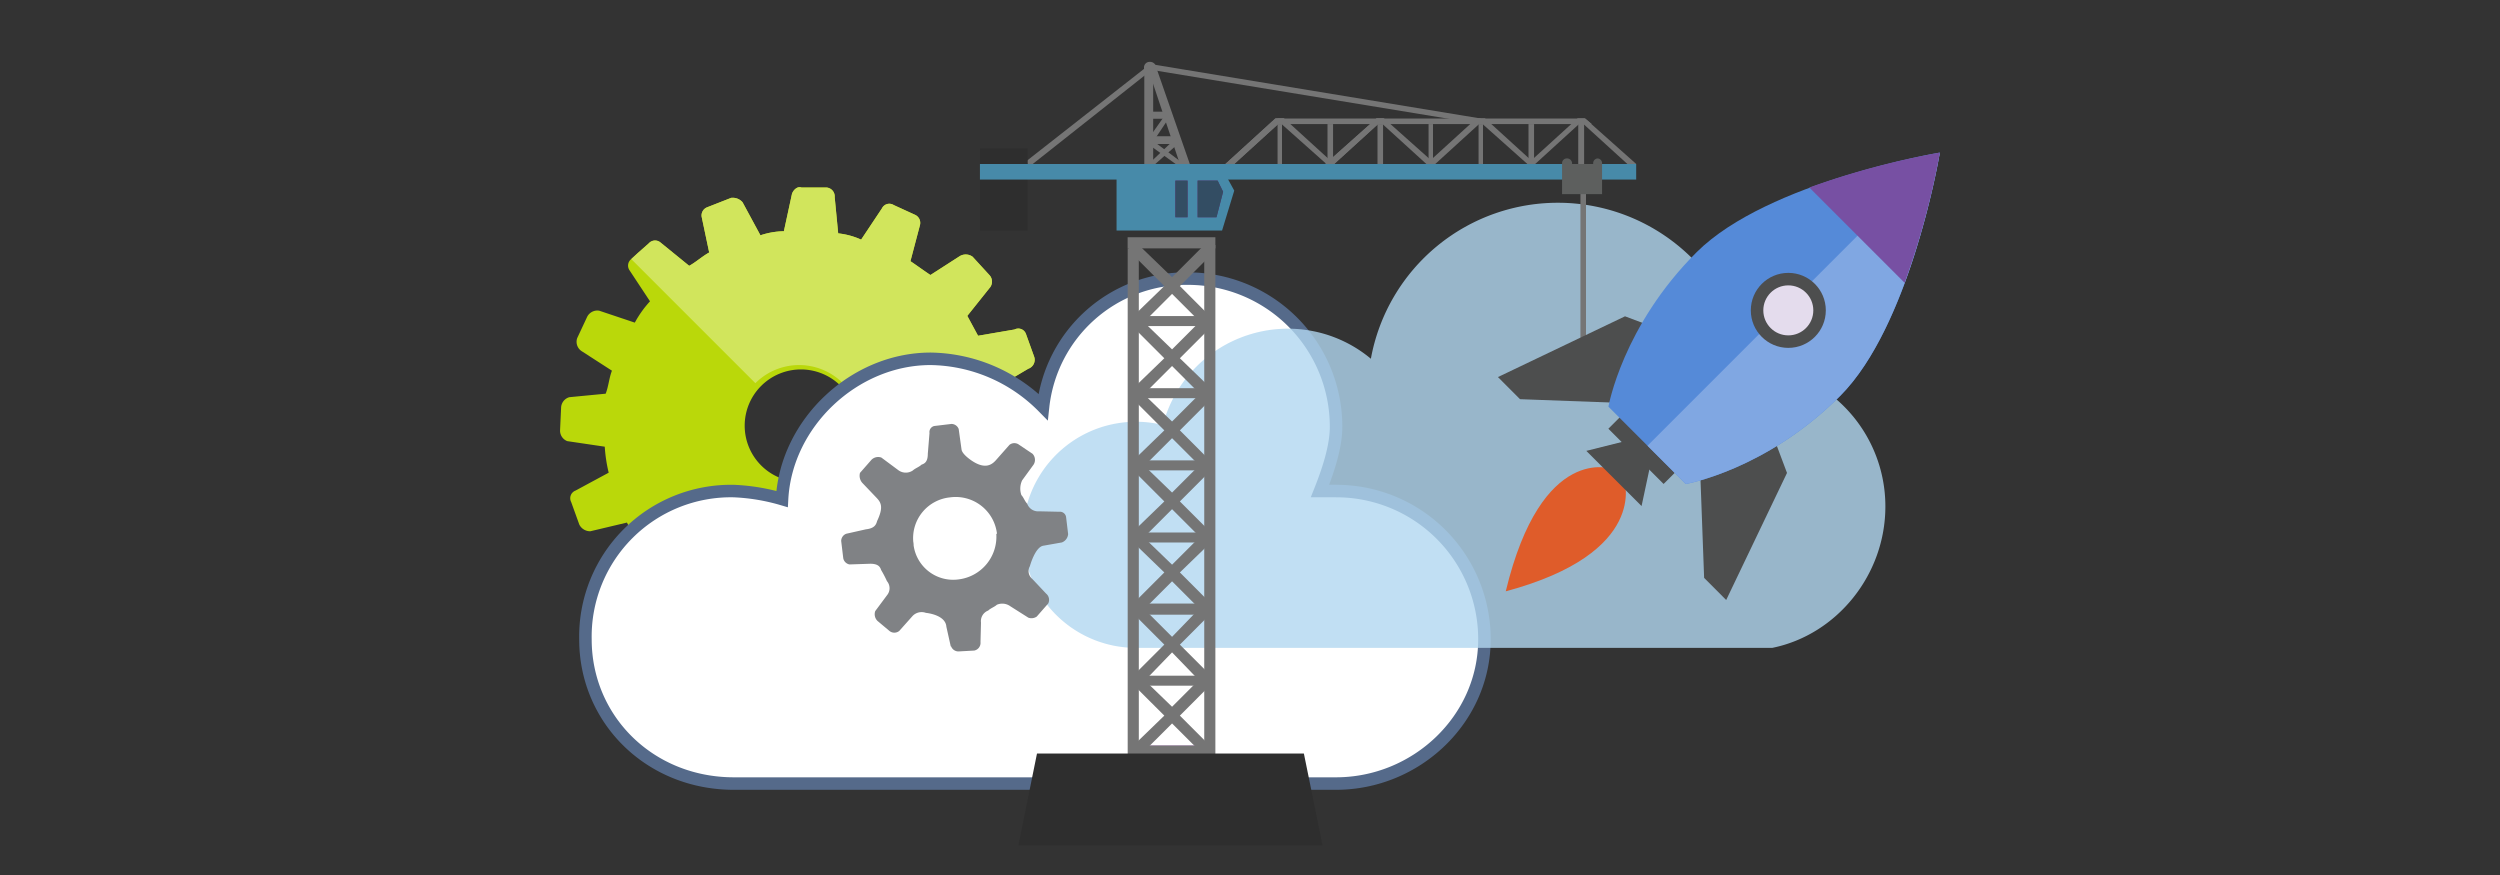 <svg xmlns="http://www.w3.org/2000/svg" id="Layer_1" data-name="Layer 1" viewBox="0 0 400 140"><rect x="0" y="0" width="400" height="140" fill="#333333" stroke="none"/><defs><style>.cls-1{fill:#bad80a}.cls-2{fill:#d1e55c}.cls-3{fill:#fff;stroke:#556a8a;stroke-miterlimit:10;stroke-width:2px}.cls-4{fill:#b2d7f0;opacity:.8}.cls-5{fill:#757575}.cls-6{fill:#682a7a}.cls-7{fill:#2e2e2e}.cls-8{fill:#478aa9}.cls-9{fill:#672a79}.cls-10{fill:#334d63}.cls-11{fill:#5d5f5e}.cls-12{fill:#df5c2a}.cls-13{fill:#4d4e4e}.cls-14{fill:#558ad8}.cls-15{fill:#80a7e2}.cls-16{fill:#7750a3}.cls-17{fill:#e4dced}.cls-18{fill:#808285}</style></defs><title>vs-hub-docs-features-devops</title><g><g><path d="M165.81,66.93l-5.73-1.09a22.94,22.94,0,0,0-.44-3.95L164.52,59a1.51,1.51,0,0,0,.92-2l-1.29-3.58a1.3,1.3,0,0,0-1.83-.7l-5.83,1-1.72-3.18,3.51-4.4a1.55,1.55,0,0,0,.09-2.06l-2.75-3a1.86,1.86,0,0,0-2.07-.09L148.87,44c-1-.66-2.2-1.54-3.2-2.21l1.51-5.72a1.42,1.42,0,0,0-.75-1.69L143,32.81a1.31,1.31,0,0,0-1.89.53l-3.33,5a11.89,11.89,0,0,0-3.67-1l-.56-5.81A1.42,1.42,0,0,0,132.15,30l-3.93,0c-.62-.23-1.27.36-1.5,1L125.42,37a12.23,12.23,0,0,0-3.75.65l-2.86-5.29a2.09,2.09,0,0,0-1.83-.7l-3.8,1.49a1.4,1.4,0,0,0-.9,1.61l1.19,5.64c-1.06.57-2.13,1.55-3.2,2.13l-4.59-3.73a1.34,1.34,0,0,0-1.86.12L102,40.53l-1,.92,0,0a1.33,1.33,0,0,0-.26,1.82L104,48.21a17,17,0,0,0-2.43,3.41l-5.7-1.91a1.83,1.83,0,0,0-1.91.95l-1.61,3.44a1.79,1.79,0,0,0,.74,2.1l4.82,3.11c-.47,1.22-.53,2.46-1,3.68l-5.81.56a1.81,1.81,0,0,0-1.32,1.6l-.17,3.71a1.8,1.8,0,0,0,1.15,1.72l6,.89a23.89,23.89,0,0,0,.63,4.16l-5.3,2.86a1.31,1.31,0,0,0-.7,1.84l1.29,3.58A1.93,1.93,0,0,0,94.46,85l5.85-1.39L102,86.8,98.3,91.38a2,2,0,0,0,.12,1.87l2.76,3a1.56,1.56,0,0,0,1.84.3l4.92-3.3c1,.67,2.2,1.55,3.2,2.21l-1.5,5.73a1.38,1.38,0,0,0,.75,1.68l3.63,1.83a1.78,1.78,0,0,0,1.89-.54L119,99.35c1.24.06,2.46.53,3.7.58l.34,6a1.8,1.8,0,0,0,1.59,1.31l3.92.39a2.49,2.49,0,0,0,1.51-1.37l1.1-5.74c1.45-.14,2.71-.51,4.16-.64L138,105a1.42,1.42,0,0,0,1.84.7l3.56-1.29a1.69,1.69,0,0,0,1.12-1.81l-1.19-5.63a14.47,14.47,0,0,0,3.2-2.13l4.59,3.73a1.39,1.39,0,0,0,2.07.09l2.57-2.35.23-.21a1.46,1.46,0,0,0,.51-1,1.42,1.42,0,0,0-.42-1l-3.29-4.92a10.17,10.17,0,0,0,2.43-3.4l5.71,1.91a1.41,1.41,0,0,0,1.68-.75l1.83-3.64a2.09,2.09,0,0,0-.54-1.89l-5-3.32a10.39,10.39,0,0,0,.78-3.49l6-.76c.63-.18,1.28-.77,1.3-1.19l.19-4.12A1.41,1.41,0,0,0,165.81,66.93ZM128.15,77.11a9,9,0,1,1,9-9A9,9,0,0,1,128.15,77.11Z" class="cls-1"/><path d="M165.81,66.93l-5.73-1.09a22.94,22.94,0,0,0-.44-3.95L164.52,59a1.51,1.51,0,0,0,.92-2l-1.29-3.58a1.3,1.3,0,0,0-1.83-.7l-5.83,1-1.72-3.18,3.51-4.4a1.55,1.55,0,0,0,.09-2.06l-2.75-3a1.86,1.86,0,0,0-2.07-.09L148.87,44c-1-.66-2.2-1.54-3.2-2.21l1.51-5.72a1.42,1.42,0,0,0-.75-1.69L143,32.81a1.31,1.31,0,0,0-1.89.53l-3.33,5a11.89,11.89,0,0,0-3.67-1l-.56-5.81A1.42,1.42,0,0,0,132.15,30l-3.93,0c-.62-.23-1.27.36-1.5,1L125.42,37a12.23,12.23,0,0,0-3.75.65l-2.86-5.29a2.09,2.09,0,0,0-1.83-.7l-3.8,1.49a1.4,1.4,0,0,0-.9,1.61l1.19,5.64c-1.06.57-2.13,1.55-3.2,2.13l-4.59-3.73a1.34,1.34,0,0,0-1.86.12L102,40.53l-1,.92,0,0,19.86,19.86a9.89,9.89,0,1,1,14,14l20.95,20.95.23-.21a1.46,1.46,0,0,0,.51-1,1.42,1.42,0,0,0-.42-1l-3.29-4.92a10.17,10.17,0,0,0,2.43-3.4l5.71,1.91a1.41,1.41,0,0,0,1.68-.75l1.83-3.64a2.09,2.09,0,0,0-.54-1.89l-5-3.32a10.39,10.39,0,0,0,.78-3.49l6-.76c.63-.18,1.28-.77,1.3-1.19l.19-4.12A1.41,1.41,0,0,0,165.81,66.93Z" class="cls-2"/></g><path d="M213.77,78.56H211.2c1.28-3.21,2.57-7.05,2.57-10.26A23.69,23.69,0,0,0,190,44.58,23,23,0,0,0,166.89,65.1a25.78,25.78,0,0,0-18-7.69c-12.2,0-23.11,10.26-23.76,22.44a32.12,32.12,0,0,0-7.7-1.28,23.29,23.29,0,0,0-23.76,23.72c0,12.82,10.27,23.08,23.76,23.08h96.32c12.84,0,23.76-10.26,23.76-23.08a23.69,23.69,0,0,0-23.76-23.72" class="cls-3"/><path d="M279.34,58.4a30.41,30.41,0,0,0-60-1A20.7,20.7,0,0,0,186.06,68a18.09,18.09,0,1,0-4.3,35.66h101.8c10.33-2.1,18.1-11.68,18.1-22.62A22.61,22.61,0,0,0,279.34,58.4Z" class="cls-4"/><polygon points="164.79 26.59 164.08 25.89 183.8 10.43 184.33 11.14 164.79 26.59" class="cls-5"/><rect width="1.78" height="81.34" x="180.43" y="39.74" class="cls-5"/><rect width="1.78" height="81.87" x="192.68" y="39.2" class="cls-5"/><rect width="11.9" height="1.6" x="182.2" y="85.2" class="cls-5"/><rect width="10.84" height="1.78" x="182.2" y="96.57" class="cls-5"/><polygon points="180.6 98.16 182.38 98.16 187.53 93.01 192.68 98.16 194.1 98.16 194.1 96.92 188.78 91.59 194.1 86.44 194.1 85.2 192.68 85.2 187.53 90.35 182.2 85.2 180.6 85.2 180.6 86.09 186.29 91.59 180.6 97.28 180.6 98.16" class="cls-5"/><rect width="10.84" height="1.6" x="182.2" y="73.66" class="cls-5"/><polygon points="180.6 86.62 182.38 86.62 187.53 81.47 192.68 86.62 194.1 86.62 194.1 85.55 188.78 80.23 194.1 74.9 194.1 73.66 192.68 73.66 187.53 78.81 182.2 73.66 180.6 73.66 180.6 74.54 186.29 80.23 180.6 85.73 180.6 86.62" class="cls-5"/><polygon points="180.6 75.25 182.38 75.25 187.53 70.11 192.68 75.25 194.1 75.25 194.1 74.19 188.78 68.86 194.1 63.53 194.1 62.29 192.68 62.29 187.53 67.44 182.2 62.29 180.6 62.29 180.6 63.18 186.29 68.86 180.6 74.37 180.6 75.25" class="cls-5"/><rect width="10.84" height="1.6" x="182.2" y="62.11" class="cls-5"/><polygon points="180.6 63.71 182.38 63.71 187.53 58.56 192.68 63.71 194.1 63.71 194.1 62.47 188.78 57.32 194.1 51.99 194.1 50.75 192.68 50.75 187.53 55.9 182.2 50.75 180.6 50.75 180.6 51.63 186.29 57.32 180.6 62.82 180.6 63.71" class="cls-5"/><rect width="10.84" height="1.6" x="182.2" y="50.57" class="cls-5"/><rect width="14.04" height="1.78" x="180.42" y="37.96" class="cls-5"/><polygon points="180.6 52.17 182.38 52.17 187.53 47.02 192.68 52.17 194.1 52.17 194.1 51.1 188.78 45.77 194.1 40.45 194.1 39.2 192.68 39.2 187.53 44.35 182.2 39.2 180.6 39.2 180.6 40.09 186.29 45.77 180.6 51.28 180.6 52.17" class="cls-5"/><rect width="10.84" height="1.6" x="182.2" y="108.11" class="cls-5"/><polygon points="180.6 109.71 182.38 109.71 187.53 104.38 192.68 109.71 194.1 109.71 194.1 108.47 188.78 103.14 194.1 97.81 194.1 96.57 192.68 96.57 187.53 101.89 182.2 96.57 180.6 96.57 180.6 97.45 186.29 103.14 180.6 108.82 180.6 109.71" class="cls-5"/><rect width="10.84" height="1.78" x="182.2" y="119.3" class="cls-6"/><rect width="10.84" height="1.78" x="182.2" y="119.3" class="cls-5"/><polygon points="180.6 120.89 182.38 120.89 187.53 115.75 192.68 120.89 194.1 120.89 194.1 119.83 188.78 114.5 194.1 109.17 194.1 107.93 192.68 107.93 187.53 113.08 182.2 107.93 180.6 107.93 180.6 108.82 186.29 114.5 180.6 120.01 180.6 120.89" class="cls-5"/><rect width="7.64" height="13.14" x="156.79" y="23.75" class="cls-7"/><polygon points="236.92 19.85 183.98 11.14 184.16 10.26 236.92 18.96 236.92 19.85" class="cls-5"/><rect width="1.42" height="15.81" x="183.09" y="10.79" class="cls-5"/><polygon points="183.62 10.79 184.87 10.43 190.37 26.24 188.78 26.24 183.62 10.79" class="cls-5"/><rect width="3.55" height="1.24" x="184.16" y="21.8" class="cls-5"/><rect width="2.31" height="1.07" x="184.16" y="17.89" class="cls-5"/><rect width="2.31" height="1.07" x="184.16" y="17.89" class="cls-5"/><path d="M188.77,26.59h-.18l-4.44-3.2a.33.33,0,0,1,0-.53c.18-.18.35-.36.53-.18l4.26,3.2c.18.18.36.35.18.53,0,.18-.18.18-.36.18" class="cls-5"/><path d="M184.51,22.33c-.18,0-.18,0-.36-.18-.18,0-.18-.36,0-.53l2-2.84a.65.65,0,0,1,.53-.18.65.65,0,0,1,.18.53l-2,3a.62.62,0,0,0-.35.18" class="cls-5"/><path d="M184.51,26.59c-.18,0-.36,0-.36-.18-.18,0-.18-.35,0-.53l3.38-3.2a.33.33,0,0,1,.53,0,.54.54,0,0,1,0,.71l-3.38,3a.17.17,0,0,1-.18.18" class="cls-5"/><polygon points="195.53 26.95 178.65 26.95 178.65 36.89 195.53 36.89 197.48 30.5 195.53 26.95" class="cls-8"/><rect width="1.95" height="5.86" x="188.06" y="28.9" class="cls-9"/><rect width="1.95" height="5.86" x="188.06" y="28.9" class="cls-10"/><polygon points="194.82 28.9 191.62 28.9 191.62 34.76 194.64 34.76 195.7 30.68 194.82 28.9" class="cls-9"/><polygon points="194.82 28.9 191.62 28.9 191.62 34.76 194.64 34.76 195.7 30.68 194.82 28.9" class="cls-10"/><polygon points="204.41 18.96 253.62 18.96 254.69 19.85 204.41 19.85 204.41 18.96" class="cls-5"/><polygon points="197.48 26.24 196.06 26.24 204.05 18.96 205.48 18.96 197.48 26.24" class="cls-5"/><polygon points="197.48 26.24 196.06 26.24 204.05 18.96 205.48 18.96 197.48 26.24" class="cls-5"/><rect width="105" height="2.49" x="156.79" y="26.24" class="cls-8"/><polygon points="260.38 26.24 261.8 26.24 253.62 18.96 252.38 18.96 260.38 26.24" class="cls-5"/><g><polygon points="213.47 26.24 212.05 26.24 220.22 18.96 221.47 18.96 213.47 26.24" class="cls-5"/><g><polygon points="212.23 26.24 213.47 26.24 205.48 18.96 204.05 18.96 212.23 26.24" class="cls-5"/><rect width=".89" height="6.39" x="212.4" y="19.85" class="cls-5"/><rect width=".71" height="6.39" x="204.41" y="19.85" class="cls-5"/><polygon points="213.47 26.24 212.05 26.24 220.22 18.96 221.47 18.96 213.47 26.24" class="cls-5"/><polygon points="228.22 26.24 229.64 26.24 221.47 18.96 220.22 18.96 228.22 26.24" class="cls-5"/><rect width=".71" height="6.39" x="228.57" y="19.85" class="cls-5"/><rect width=".89" height="6.39" x="220.4" y="19.85" class="cls-5"/><polygon points="229.64 26.24 228.22 26.24 236.21 18.96 237.63 18.96 229.64 26.24" class="cls-5"/><polygon points="245.63 26.24 244.38 26.24 252.38 18.96 253.62 18.96 245.63 26.24" class="cls-5"/><polygon points="244.38 26.24 245.63 26.24 237.63 18.96 236.21 18.96 244.38 26.24" class="cls-5"/><rect width=".89" height="6.39" x="244.56" y="19.85" class="cls-5"/><rect width=".71" height="6.39" x="236.57" y="19.85" class="cls-5"/><rect width=".89" height="6.39" x="252.56" y="19.85" class="cls-5"/></g></g><rect width=".89" height="6.39" x="252.56" y="19.85" class="cls-5"/><path d="M185,10.79a1,1,0,0,1-1.07.89.89.89,0,1,1,0-1.78,1,1,0,0,1,1.07.89" class="cls-5"/><rect width=".89" height="25.74" x="252.87" y="28.9" class="cls-5"/><path d="M255.62,25.35a.76.76,0,0,0-.71.71v.18h-3.38v-.18a.81.81,0,0,0-.89-.71.76.76,0,0,0-.71.71v5h6.4v-5a.76.76,0,0,0-.71-.71" class="cls-11"/><polygon points="162.94 135.26 211.61 135.26 208.62 120.56 165.92 120.56 162.94 135.26" class="cls-7"/><g><g><g><path d="M258,75.05s-11.33-4.32-17.08,19.56c23-6.17,18.94-17.8,18.94-17.8Z" class="cls-12"/><polygon points="262.65 80.97 253.81 72.14 260.88 70.37 264.2 73.7 262.65 80.97" class="cls-13"/><rect width="5" height="12.5" x="261.03" y="65" class="cls-13" transform="translate(26.8 207.21) rotate(-45)"/></g><polygon points="267.07 64.75 243.2 63.87 239.67 60.33 260 50.61 268.49 53.8 267.07 64.75" class="cls-13"/><polygon points="271.78 68.6 272.66 92.46 276.19 96 285.92 75.67 282.73 67.17 271.78 68.6" class="cls-13"/><path d="M310.38,24.41S282.91,29,271.49,40.32c-11.91,11.85-14.14,24.75-14.14,24.75l12.37,12.37s12.9-2.23,24.75-14.14C305.83,51.87,310.38,24.41,310.38,24.41Z" class="cls-14"/><path d="M263.6,71.32l6.12,6.12s12.9-2.23,24.75-14.14c10.9-11,15.52-36.63,15.88-38.74Z" class="cls-15"/><path d="M310.38,24.41A128.6,128.6,0,0,0,289.49,30l15.25,15.25A128.6,128.6,0,0,0,310.38,24.41Z" class="cls-16"/></g><circle cx="286.13" cy="49.66" r="6" class="cls-13"/><circle cx="286.13" cy="49.66" r="4" class="cls-17"/></g><path d="M152.18,103.42a1.25,1.25,0,0,0,1.16.81l2.54-.14a1.25,1.25,0,0,0,1-1.35l.08-3.12a1.81,1.81,0,0,1,1.15-1.93c.4-.39,1-.57,1.39-.93a2.19,2.19,0,0,1,2.15.24l2.89,1.83a1.47,1.47,0,0,0,1.34-.18l1.84-2.1a1.3,1.3,0,0,0-.35-1.58l-2.24-2.38a1.59,1.59,0,0,1-.35-2s.84-3.11,2.18-3.28l2.94-.52a1.55,1.55,0,0,0,1-1.34l-.33-2.75a1,1,0,0,0-1.09-.82h-.07l-3.13-.07a1.86,1.86,0,0,1-1.93-1.22c-.39-.4-.57-1-.93-1.38a3.13,3.13,0,0,1,.12-2.35l1.82-2.5a1.41,1.41,0,0,0-.16-1.76l-2.12-1.42a1.25,1.25,0,0,0-1.57,0l-2.19,2.48c-.55.6-1.59,1.51-3.73.12,0,0-1.59-1-1.74-1.83l-.46-3.31a1.25,1.25,0,0,0-1.16-.81l-2.75.33a1,1,0,0,0-.76,1.13v0l-.27,3.31c0,1.17-.41,1.56-1,1.74-.4.39-1,.57-1.39.93a2,2,0,0,1-2.35-.06l-2.69-2a1.52,1.52,0,0,0-1.58.35l-1.84,2.1a1.73,1.73,0,0,0,.35,1.58l2.29,2.4c.76.79,1.13,1.54.1,3.72-.16.59-.43,1.18-1.79,1.33l-3.15.71a1.25,1.25,0,0,0-.81,1.16l.33,2.75a1.25,1.25,0,0,0,1,1l3.32-.11c1.17,0,1.56.41,1.74,1a17.5,17.5,0,0,1,.93,1.78,1.75,1.75,0,0,1,.13,2.1l-2,2.69a1.51,1.51,0,0,0,.35,1.57l1.92,1.61a1.25,1.25,0,0,0,1.57,0L146,98.57a2,2,0,0,1,2.15-.51s3.14.27,3.27,2.22l.7,3.14m7.29-18a6.88,6.88,0,0,1-6,7.28,6.39,6.39,0,0,1-7.23-5.42q0-.31-.06-.62A6.56,6.56,0,0,1,152,79.58a6.65,6.65,0,0,1,7.5,5.68l0,.16" class="cls-18"/></g></svg>